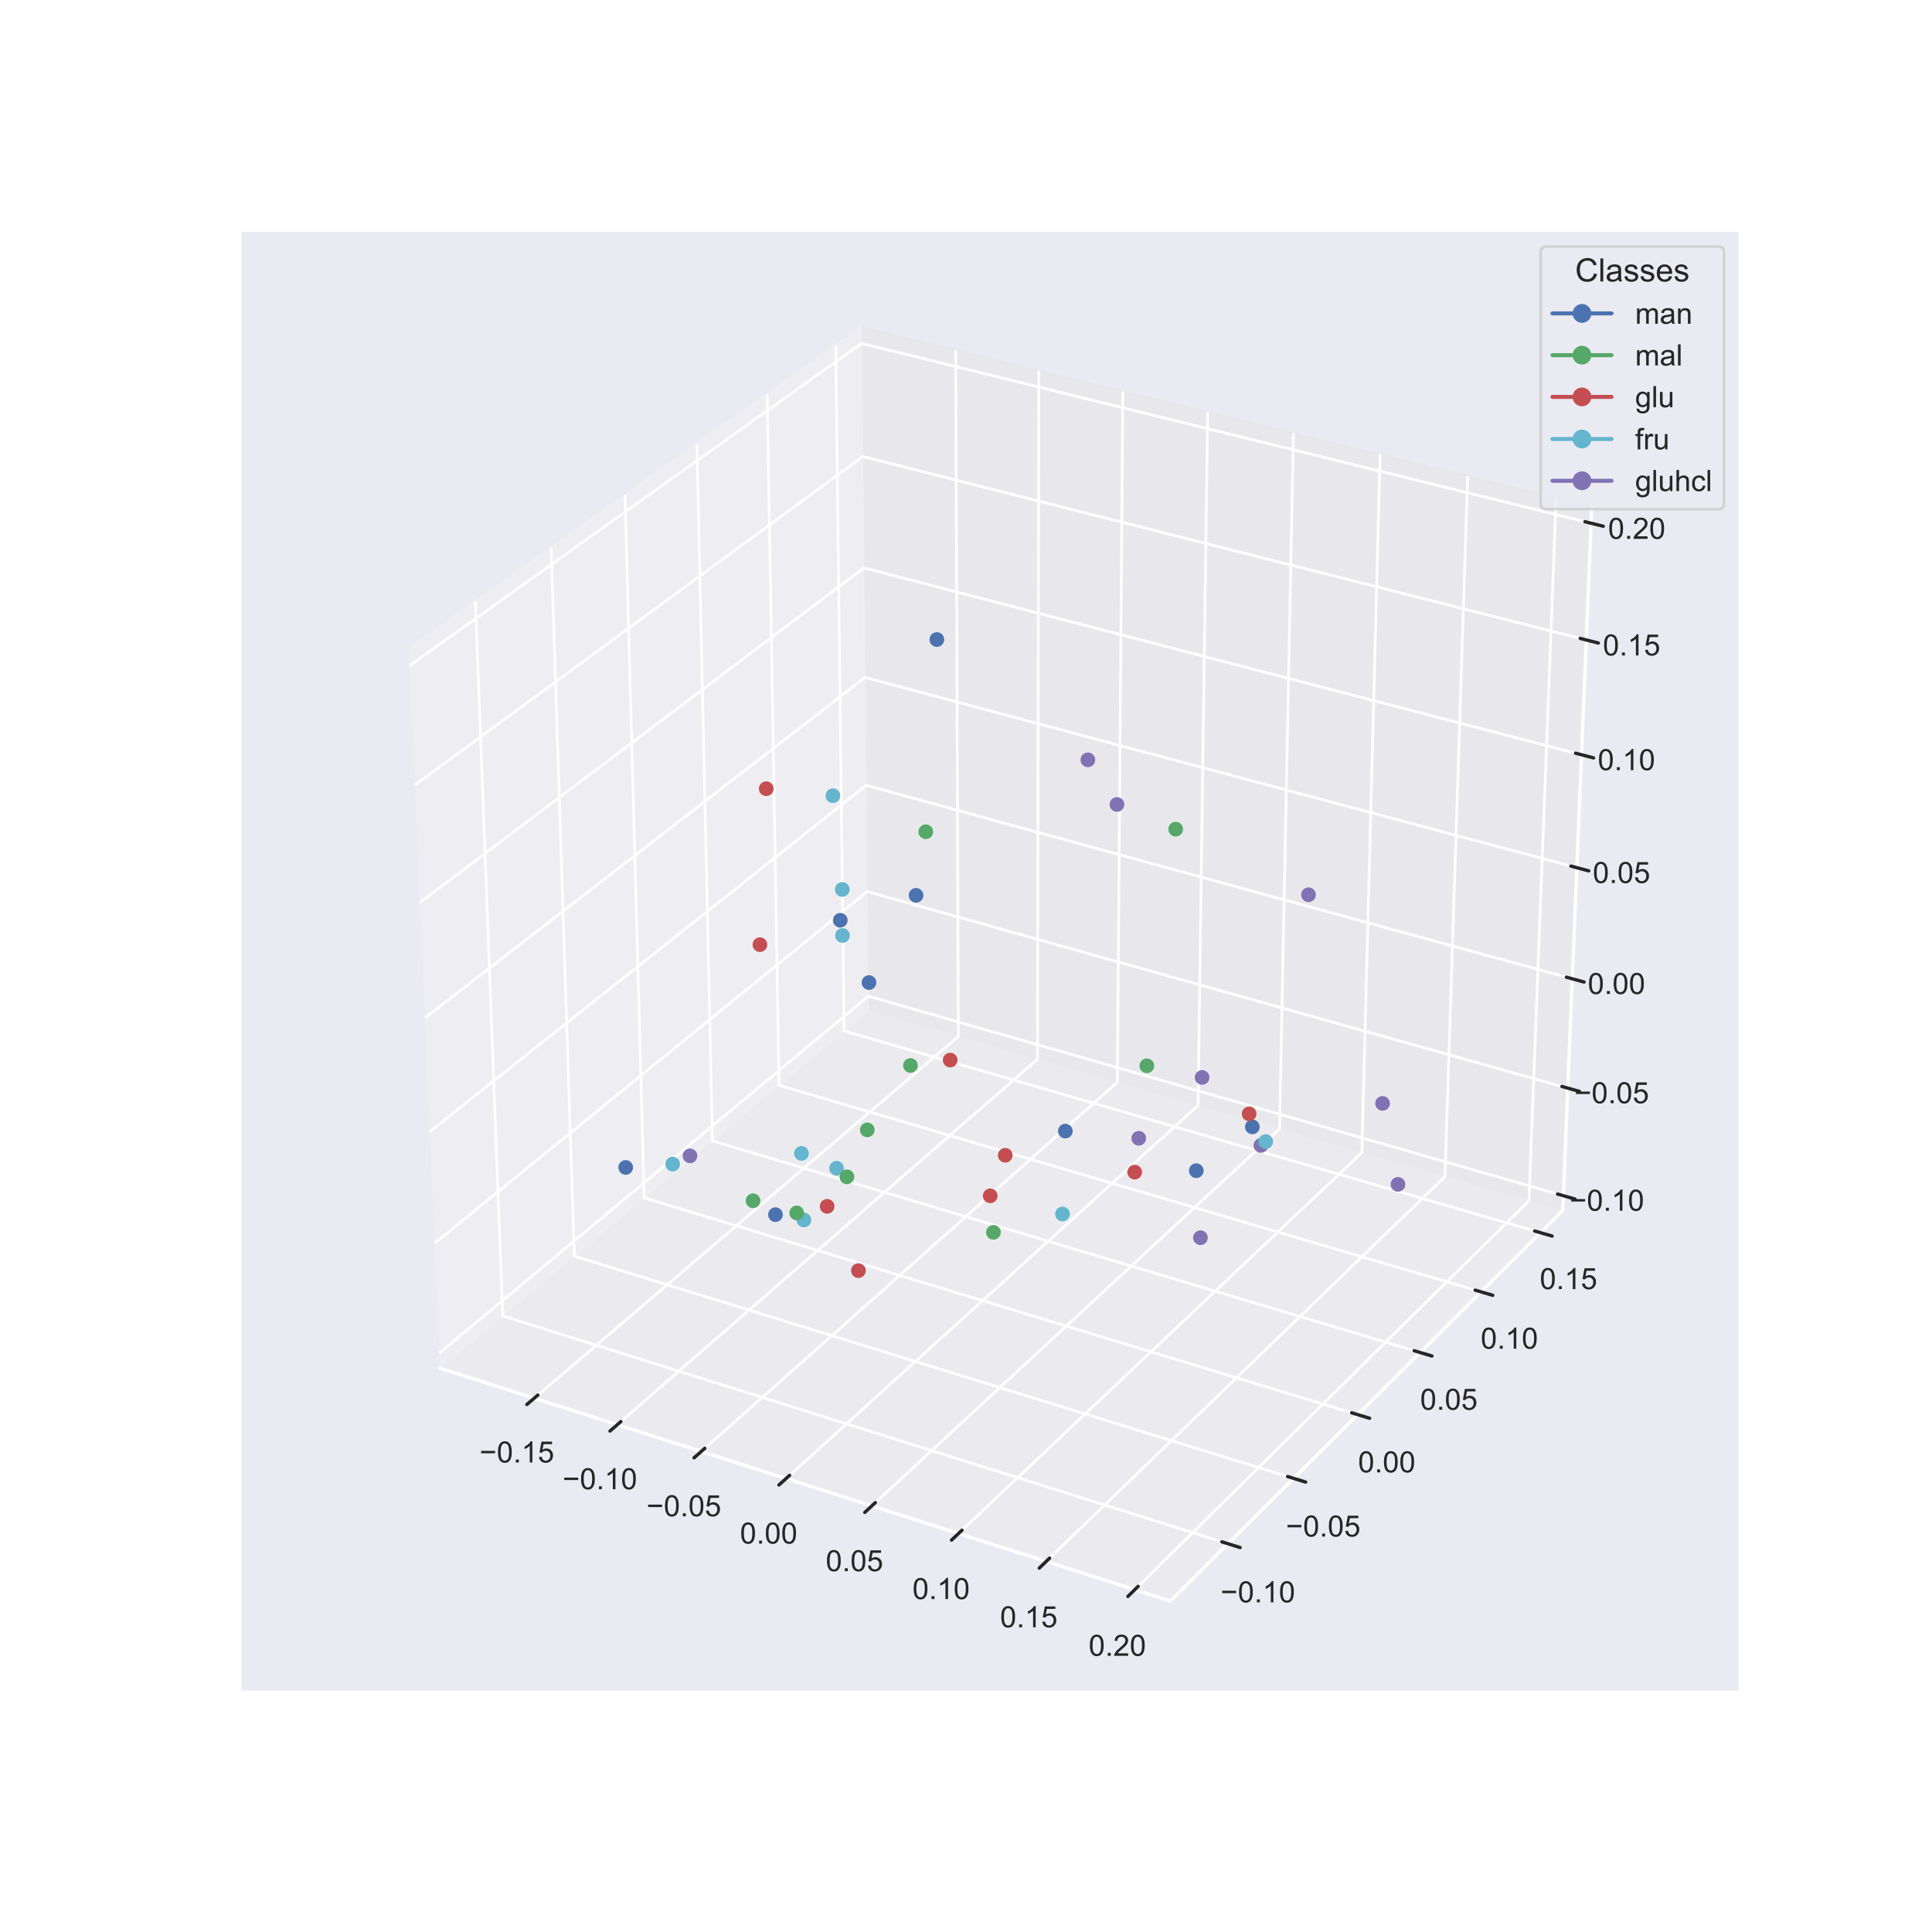 <?xml version="1.0" encoding="utf-8" standalone="no"?>
<!DOCTYPE svg PUBLIC "-//W3C//DTD SVG 1.1//EN"
  "http://www.w3.org/Graphics/SVG/1.1/DTD/svg11.dtd">
<!-- Created with matplotlib (https://matplotlib.org/) -->
<svg height="720pt" version="1.1" viewBox="0 0 720 720" width="720pt" xmlns="http://www.w3.org/2000/svg" xmlns:xlink="http://www.w3.org/1999/xlink">
 <defs>
  <style type="text/css">
*{stroke-linecap:butt;stroke-linejoin:round;}
  </style>
 </defs>
 <g id="figure_1">
  <g id="patch_1">
   <path d="M 0 720 
L 720 720 
L 720 0 
L 0 0 
z
" style="fill:#ffffff;"/>
  </g>
  <g id="patch_2">
   <path d="M 90 630 
L 648 630 
L 648 86.4 
L 90 86.4 
z
" style="fill:#eaeaf2;"/>
  </g>
  <g id="pane3d_1">
   <g id="patch_3">
    <path d="M 163.972 509.884 
L 323.674 376.605 
L 321.015 121.932 
L 152.408 241.68 
" style="fill:#f2f2f2;opacity:0.5;stroke:#f2f2f2;stroke-linejoin:miter;"/>
   </g>
  </g>
  <g id="pane3d_2">
   <g id="patch_4">
    <path d="M 323.674 376.605 
L 582.377 451.116 
L 593.201 188.764 
L 321.015 121.932 
" style="fill:#e6e6e6;opacity:0.5;stroke:#e6e6e6;stroke-linejoin:miter;"/>
   </g>
  </g>
  <g id="pane3d_3">
   <g id="patch_5">
    <path d="M 163.972 509.884 
L 436.162 596.664 
L 582.377 451.116 
L 323.674 376.605 
" style="fill:#ececec;opacity:0.5;stroke:#ececec;stroke-linejoin:miter;"/>
   </g>
  </g>
  <g id="axis3d_1">
   <g id="line2d_1">
    <path d="M 163.972 509.884 
L 436.162 596.664 
" style="fill:none;stroke:#ffffff;stroke-linecap:round;stroke-width:1.25;"/>
   </g>
   <g id="Line3DCollection_1">
    <path d="M 199.083 521.078 
L 357.144 386.245 
L 356.162 130.562 
" style="fill:none;stroke:#ffffff;"/>
    <path d="M 230.041 530.948 
L 386.629 394.737 
L 387.142 138.169 
" style="fill:none;stroke:#ffffff;"/>
    <path d="M 261.327 540.923 
L 416.405 403.313 
L 418.443 145.854 
" style="fill:none;stroke:#ffffff;"/>
    <path d="M 292.948 551.004 
L 446.476 411.974 
L 450.07 153.62 
" style="fill:none;stroke:#ffffff;"/>
    <path d="M 324.909 561.194 
L 476.847 420.722 
L 482.027 161.466 
" style="fill:none;stroke:#ffffff;"/>
    <path d="M 357.215 571.494 
L 507.521 429.556 
L 514.321 169.396 
" style="fill:none;stroke:#ffffff;"/>
    <path d="M 389.872 581.906 
L 538.503 438.48 
L 546.957 177.409 
" style="fill:none;stroke:#ffffff;"/>
    <path d="M 422.886 592.431 
L 569.799 447.494 
L 579.94 185.508 
" style="fill:none;stroke:#ffffff;"/>
   </g>
   <g id="xtick_1">
    <g id="line2d_2">
     <path clip-path="url(#p303958f077)" d="M 376.541 350.854 
" style="fill:none;stroke:#ffffff;stroke-linecap:round;"/>
    </g>
    <g id="line2d_3">
     <path d="M 200.445 519.916 
L 196.354 523.406 
" style="fill:none;stroke:#262626;stroke-linecap:round;stroke-width:1.25;"/>
    </g>
    <g id="text_1">
     <!-- −0.15 -->
     <defs>
      <path d="M 52.828 31.203 
L 5.562 31.203 
L 5.562 39.406 
L 52.828 39.406 
z
" id="ArialMT-8722"/>
      <path d="M 4.156 35.297 
Q 4.156 48 6.766 55.734 
Q 9.375 63.484 14.516 67.672 
Q 19.672 71.875 27.484 71.875 
Q 33.25 71.875 37.594 69.547 
Q 41.938 67.234 44.766 62.859 
Q 47.609 58.5 49.219 52.219 
Q 50.828 45.953 50.828 35.297 
Q 50.828 22.703 48.234 14.969 
Q 45.656 7.234 40.5 3 
Q 35.359 -1.219 27.484 -1.219 
Q 17.141 -1.219 11.234 6.203 
Q 4.156 15.141 4.156 35.297 
z
M 13.188 35.297 
Q 13.188 17.672 17.312 11.828 
Q 21.438 6 27.484 6 
Q 33.547 6 37.672 11.859 
Q 41.797 17.719 41.797 35.297 
Q 41.797 52.984 37.672 58.781 
Q 33.547 64.594 27.391 64.594 
Q 21.344 64.594 17.719 59.469 
Q 13.188 52.938 13.188 35.297 
z
" id="ArialMT-48"/>
      <path d="M 9.078 0 
L 9.078 10.016 
L 19.094 10.016 
L 19.094 0 
z
" id="ArialMT-46"/>
      <path d="M 37.25 0 
L 28.469 0 
L 28.469 56 
Q 25.297 52.984 20.141 49.953 
Q 14.984 46.922 10.891 45.406 
L 10.891 53.906 
Q 18.266 57.375 23.781 62.297 
Q 29.297 67.234 31.594 71.875 
L 37.25 71.875 
z
" id="ArialMT-49"/>
      <path d="M 4.156 18.75 
L 13.375 19.531 
Q 14.406 12.797 18.141 9.391 
Q 21.875 6 27.156 6 
Q 33.5 6 37.891 10.781 
Q 42.281 15.578 42.281 23.484 
Q 42.281 31 38.062 35.344 
Q 33.844 39.703 27 39.703 
Q 22.75 39.703 19.328 37.766 
Q 15.922 35.844 13.969 32.766 
L 5.719 33.844 
L 12.641 70.609 
L 48.25 70.609 
L 48.25 62.203 
L 19.672 62.203 
L 15.828 42.969 
Q 22.266 47.469 29.344 47.469 
Q 38.719 47.469 45.156 40.969 
Q 51.609 34.469 51.609 24.266 
Q 51.609 14.547 45.953 7.469 
Q 39.062 -1.219 27.156 -1.219 
Q 17.391 -1.219 11.203 4.25 
Q 5.031 9.719 4.156 18.75 
z
" id="ArialMT-53"/>
     </defs>
     <g style="fill:#262626;" transform="translate(178.7 545.029)scale(0.11 -0.11)">
      <use xlink:href="#ArialMT-8722"/>
      <use x="58.398" xlink:href="#ArialMT-48"/>
      <use x="114.014" xlink:href="#ArialMT-46"/>
      <use x="141.797" xlink:href="#ArialMT-49"/>
      <use x="197.412" xlink:href="#ArialMT-53"/>
     </g>
    </g>
   </g>
   <g id="xtick_2">
    <g id="line2d_4">
     <path clip-path="url(#p303958f077)" d="M 376.541 350.854 
" style="fill:none;stroke:#ffffff;stroke-linecap:round;"/>
    </g>
    <g id="line2d_5">
     <path d="M 231.391 529.774 
L 227.336 533.301 
" style="fill:none;stroke:#262626;stroke-linecap:round;stroke-width:1.25;"/>
    </g>
    <g id="text_2">
     <!-- −0.10 -->
     <g style="fill:#262626;" transform="translate(209.656 554.995)scale(0.11 -0.11)">
      <use xlink:href="#ArialMT-8722"/>
      <use x="58.398" xlink:href="#ArialMT-48"/>
      <use x="114.014" xlink:href="#ArialMT-46"/>
      <use x="141.797" xlink:href="#ArialMT-49"/>
      <use x="197.412" xlink:href="#ArialMT-48"/>
     </g>
    </g>
   </g>
   <g id="xtick_3">
    <g id="line2d_6">
     <path clip-path="url(#p303958f077)" d="M 376.541 350.854 
" style="fill:none;stroke:#ffffff;stroke-linecap:round;"/>
    </g>
    <g id="line2d_7">
     <path d="M 262.665 539.736 
L 258.648 543.301 
" style="fill:none;stroke:#262626;stroke-linecap:round;stroke-width:1.25;"/>
    </g>
    <g id="text_3">
     <!-- −0.05 -->
     <g style="fill:#262626;" transform="translate(240.941 565.066)scale(0.11 -0.11)">
      <use xlink:href="#ArialMT-8722"/>
      <use x="58.398" xlink:href="#ArialMT-48"/>
      <use x="114.014" xlink:href="#ArialMT-46"/>
      <use x="141.797" xlink:href="#ArialMT-48"/>
      <use x="197.412" xlink:href="#ArialMT-53"/>
     </g>
    </g>
   </g>
   <g id="xtick_4">
    <g id="line2d_8">
     <path clip-path="url(#p303958f077)" d="M 376.541 350.854 
" style="fill:none;stroke:#ffffff;stroke-linecap:round;"/>
    </g>
    <g id="line2d_9">
     <path d="M 294.273 549.805 
L 290.294 553.408 
" style="fill:none;stroke:#262626;stroke-linecap:round;stroke-width:1.25;"/>
    </g>
    <g id="text_4">
     <!-- 0.00 -->
     <g style="fill:#262626;" transform="translate(275.773 575.245)scale(0.11 -0.11)">
      <use xlink:href="#ArialMT-48"/>
      <use x="55.615" xlink:href="#ArialMT-46"/>
      <use x="83.398" xlink:href="#ArialMT-48"/>
      <use x="139.014" xlink:href="#ArialMT-48"/>
     </g>
    </g>
   </g>
   <g id="xtick_5">
    <g id="line2d_10">
     <path clip-path="url(#p303958f077)" d="M 376.541 350.854 
" style="fill:none;stroke:#ffffff;stroke-linecap:round;"/>
    </g>
    <g id="line2d_11">
     <path d="M 326.221 559.982 
L 322.282 563.624 
" style="fill:none;stroke:#262626;stroke-linecap:round;stroke-width:1.25;"/>
    </g>
    <g id="text_5">
     <!-- 0.05 -->
     <g style="fill:#262626;" transform="translate(307.733 585.534)scale(0.11 -0.11)">
      <use xlink:href="#ArialMT-48"/>
      <use x="55.615" xlink:href="#ArialMT-46"/>
      <use x="83.398" xlink:href="#ArialMT-48"/>
      <use x="139.014" xlink:href="#ArialMT-53"/>
     </g>
    </g>
   </g>
   <g id="xtick_6">
    <g id="line2d_12">
     <path clip-path="url(#p303958f077)" d="M 376.541 350.854 
" style="fill:none;stroke:#ffffff;stroke-linecap:round;"/>
    </g>
    <g id="line2d_13">
     <path d="M 358.513 570.269 
L 354.615 573.95 
" style="fill:none;stroke:#262626;stroke-linecap:round;stroke-width:1.25;"/>
    </g>
    <g id="text_6">
     <!-- 0.10 -->
     <g style="fill:#262626;" transform="translate(340.039 595.934)scale(0.11 -0.11)">
      <use xlink:href="#ArialMT-48"/>
      <use x="55.615" xlink:href="#ArialMT-46"/>
      <use x="83.398" xlink:href="#ArialMT-49"/>
      <use x="139.014" xlink:href="#ArialMT-48"/>
     </g>
    </g>
   </g>
   <g id="xtick_7">
    <g id="line2d_14">
     <path clip-path="url(#p303958f077)" d="M 376.541 350.854 
" style="fill:none;stroke:#ffffff;stroke-linecap:round;"/>
    </g>
    <g id="line2d_15">
     <path d="M 391.156 580.667 
L 387.3 584.388 
" style="fill:none;stroke:#262626;stroke-linecap:round;stroke-width:1.25;"/>
    </g>
    <g id="text_7">
     <!-- 0.15 -->
     <g style="fill:#262626;" transform="translate(372.696 606.447)scale(0.11 -0.11)">
      <use xlink:href="#ArialMT-48"/>
      <use x="55.615" xlink:href="#ArialMT-46"/>
      <use x="83.398" xlink:href="#ArialMT-49"/>
      <use x="139.014" xlink:href="#ArialMT-53"/>
     </g>
    </g>
   </g>
   <g id="xtick_8">
    <g id="line2d_16">
     <path clip-path="url(#p303958f077)" d="M 376.541 350.854 
" style="fill:none;stroke:#ffffff;stroke-linecap:round;"/>
    </g>
    <g id="line2d_17">
     <path d="M 424.155 591.179 
L 420.342 594.941 
" style="fill:none;stroke:#262626;stroke-linecap:round;stroke-width:1.25;"/>
    </g>
    <g id="text_8">
     <!-- 0.20 -->
     <defs>
      <path d="M 50.344 8.453 
L 50.344 0 
L 3.031 0 
Q 2.938 3.172 4.047 6.109 
Q 5.859 10.938 9.828 15.625 
Q 13.812 20.312 21.344 26.469 
Q 33.016 36.031 37.109 41.625 
Q 41.219 47.219 41.219 52.203 
Q 41.219 57.422 37.469 61 
Q 33.734 64.594 27.734 64.594 
Q 21.391 64.594 17.578 60.781 
Q 13.766 56.984 13.719 50.25 
L 4.688 51.172 
Q 5.609 61.281 11.656 66.578 
Q 17.719 71.875 27.938 71.875 
Q 38.234 71.875 44.234 66.156 
Q 50.25 60.453 50.25 52 
Q 50.25 47.703 48.484 43.547 
Q 46.734 39.406 42.656 34.812 
Q 38.578 30.219 29.109 22.219 
Q 21.188 15.578 18.938 13.203 
Q 16.703 10.844 15.234 8.453 
z
" id="ArialMT-50"/>
     </defs>
     <g style="fill:#262626;" transform="translate(405.71 617.075)scale(0.11 -0.11)">
      <use xlink:href="#ArialMT-48"/>
      <use x="55.615" xlink:href="#ArialMT-46"/>
      <use x="83.398" xlink:href="#ArialMT-50"/>
      <use x="139.014" xlink:href="#ArialMT-48"/>
     </g>
    </g>
   </g>
  </g>
  <g id="axis3d_2">
   <g id="line2d_18">
    <path d="M 582.377 451.116 
L 436.162 596.664 
" style="fill:none;stroke:#ffffff;stroke-linecap:round;stroke-width:1.25;"/>
   </g>
   <g id="Line3DCollection_2">
    <path d="M 177.166 224.096 
L 187.344 490.378 
L 457.622 575.302 
" style="fill:none;stroke:#ffffff;"/>
    <path d="M 205.394 204.048 
L 214.025 468.112 
L 482.094 550.942 
" style="fill:none;stroke:#ffffff;"/>
    <path d="M 232.91 184.506 
L 240.067 446.379 
L 505.953 527.192 
" style="fill:none;stroke:#ffffff;"/>
    <path d="M 259.741 165.45 
L 265.492 425.161 
L 529.222 504.029 
" style="fill:none;stroke:#ffffff;"/>
    <path d="M 285.912 146.863 
L 290.322 404.439 
L 551.923 481.432 
" style="fill:none;stroke:#ffffff;"/>
    <path d="M 311.447 128.728 
L 314.577 384.197 
L 574.075 459.38 
" style="fill:none;stroke:#ffffff;"/>
   </g>
   <g id="xtick_9">
    <g id="line2d_19">
     <path clip-path="url(#p303958f077)" d="M 376.541 350.854 
" style="fill:none;stroke:#ffffff;stroke-linecap:round;"/>
    </g>
    <g id="line2d_20">
     <path d="M 455.36 574.592 
L 462.15 576.725 
" style="fill:none;stroke:#262626;stroke-linecap:round;stroke-width:1.25;"/>
    </g>
    <g id="text_9">
     <!-- −0.10 -->
     <g style="fill:#262626;" transform="translate(454.865 597.15)scale(0.11 -0.11)">
      <use xlink:href="#ArialMT-8722"/>
      <use x="58.398" xlink:href="#ArialMT-48"/>
      <use x="114.014" xlink:href="#ArialMT-46"/>
      <use x="141.797" xlink:href="#ArialMT-49"/>
      <use x="197.412" xlink:href="#ArialMT-48"/>
     </g>
    </g>
   </g>
   <g id="xtick_10">
    <g id="line2d_21">
     <path clip-path="url(#p303958f077)" d="M 376.541 350.854 
" style="fill:none;stroke:#ffffff;stroke-linecap:round;"/>
    </g>
    <g id="line2d_22">
     <path d="M 479.852 550.249 
L 486.582 552.329 
" style="fill:none;stroke:#262626;stroke-linecap:round;stroke-width:1.25;"/>
    </g>
    <g id="text_10">
     <!-- −0.05 -->
     <g style="fill:#262626;" transform="translate(479.189 572.619)scale(0.11 -0.11)">
      <use xlink:href="#ArialMT-8722"/>
      <use x="58.398" xlink:href="#ArialMT-48"/>
      <use x="114.014" xlink:href="#ArialMT-46"/>
      <use x="141.797" xlink:href="#ArialMT-48"/>
      <use x="197.412" xlink:href="#ArialMT-53"/>
     </g>
    </g>
   </g>
   <g id="xtick_11">
    <g id="line2d_23">
     <path clip-path="url(#p303958f077)" d="M 376.541 350.854 
" style="fill:none;stroke:#ffffff;stroke-linecap:round;"/>
    </g>
    <g id="line2d_24">
     <path d="M 503.731 526.516 
L 510.402 528.544 
" style="fill:none;stroke:#262626;stroke-linecap:round;stroke-width:1.25;"/>
    </g>
    <g id="text_11">
     <!-- 0.00 -->
     <g style="fill:#262626;" transform="translate(506.116 548.703)scale(0.11 -0.11)">
      <use xlink:href="#ArialMT-48"/>
      <use x="55.615" xlink:href="#ArialMT-46"/>
      <use x="83.398" xlink:href="#ArialMT-48"/>
      <use x="139.014" xlink:href="#ArialMT-48"/>
     </g>
    </g>
   </g>
   <g id="xtick_12">
    <g id="line2d_25">
     <path clip-path="url(#p303958f077)" d="M 376.541 350.854 
" style="fill:none;stroke:#ffffff;stroke-linecap:round;"/>
    </g>
    <g id="line2d_26">
     <path d="M 527.019 503.37 
L 533.633 505.348 
" style="fill:none;stroke:#262626;stroke-linecap:round;stroke-width:1.25;"/>
    </g>
    <g id="text_12">
     <!-- 0.05 -->
     <g style="fill:#262626;" transform="translate(529.244 525.378)scale(0.11 -0.11)">
      <use xlink:href="#ArialMT-48"/>
      <use x="55.615" xlink:href="#ArialMT-46"/>
      <use x="83.398" xlink:href="#ArialMT-48"/>
      <use x="139.014" xlink:href="#ArialMT-53"/>
     </g>
    </g>
   </g>
   <g id="xtick_13">
    <g id="line2d_27">
     <path clip-path="url(#p303958f077)" d="M 376.541 350.854 
" style="fill:none;stroke:#ffffff;stroke-linecap:round;"/>
    </g>
    <g id="line2d_28">
     <path d="M 549.738 480.789 
L 556.295 482.719 
" style="fill:none;stroke:#262626;stroke-linecap:round;stroke-width:1.25;"/>
    </g>
    <g id="text_13">
     <!-- 0.10 -->
     <g style="fill:#262626;" transform="translate(551.807 502.622)scale(0.11 -0.11)">
      <use xlink:href="#ArialMT-48"/>
      <use x="55.615" xlink:href="#ArialMT-46"/>
      <use x="83.398" xlink:href="#ArialMT-49"/>
      <use x="139.014" xlink:href="#ArialMT-48"/>
     </g>
    </g>
   </g>
   <g id="xtick_14">
    <g id="line2d_29">
     <path clip-path="url(#p303958f077)" d="M 376.541 350.854 
" style="fill:none;stroke:#ffffff;stroke-linecap:round;"/>
    </g>
    <g id="line2d_30">
     <path d="M 571.91 458.753 
L 578.411 460.637 
" style="fill:none;stroke:#262626;stroke-linecap:round;stroke-width:1.25;"/>
    </g>
    <g id="text_14">
     <!-- 0.15 -->
     <g style="fill:#262626;" transform="translate(573.826 480.416)scale(0.11 -0.11)">
      <use xlink:href="#ArialMT-48"/>
      <use x="55.615" xlink:href="#ArialMT-46"/>
      <use x="83.398" xlink:href="#ArialMT-49"/>
      <use x="139.014" xlink:href="#ArialMT-53"/>
     </g>
    </g>
   </g>
  </g>
  <g id="axis3d_3">
   <g id="line2d_31">
    <path d="M 582.377 451.116 
L 593.201 188.764 
" style="fill:none;stroke:#ffffff;stroke-linecap:round;stroke-width:1.25;"/>
   </g>
   <g id="Line3DCollection_3">
    <path d="M 582.605 445.601 
L 323.618 371.239 
L 163.729 504.254 
" style="fill:none;stroke:#ffffff;"/>
    <path d="M 584.259 405.508 
L 323.211 332.252 
L 161.964 463.324 
" style="fill:none;stroke:#ffffff;"/>
    <path d="M 585.94 364.767 
L 322.798 292.661 
L 160.17 421.71 
" style="fill:none;stroke:#ffffff;"/>
    <path d="M 587.648 323.361 
L 322.378 252.45 
L 158.346 379.394 
" style="fill:none;stroke:#ffffff;"/>
    <path d="M 589.384 281.273 
L 321.951 211.607 
L 156.49 336.358 
" style="fill:none;stroke:#ffffff;"/>
    <path d="M 591.149 238.488 
L 321.518 170.115 
L 154.603 292.584 
" style="fill:none;stroke:#ffffff;"/>
    <path d="M 592.944 194.987 
L 321.078 127.96 
L 152.683 248.053 
" style="fill:none;stroke:#ffffff;"/>
   </g>
   <g id="xtick_15">
    <g id="line2d_32">
     <path clip-path="url(#p303958f077)" d="M 376.541 350.854 
" style="fill:none;stroke:#ffffff;stroke-linecap:round;"/>
    </g>
    <g id="line2d_33">
     <path d="M 580.444 444.98 
L 586.931 446.843 
" style="fill:none;stroke:#262626;stroke-linecap:round;stroke-width:1.25;"/>
    </g>
    <g id="text_15">
     <!-- −0.10 -->
     <g style="fill:#262626;" transform="translate(584.927 451.2)scale(0.11 -0.11)">
      <use xlink:href="#ArialMT-8722"/>
      <use x="58.398" xlink:href="#ArialMT-48"/>
      <use x="114.014" xlink:href="#ArialMT-46"/>
      <use x="141.797" xlink:href="#ArialMT-49"/>
      <use x="197.412" xlink:href="#ArialMT-48"/>
     </g>
    </g>
   </g>
   <g id="xtick_16">
    <g id="line2d_34">
     <path clip-path="url(#p303958f077)" d="M 376.541 350.854 
" style="fill:none;stroke:#ffffff;stroke-linecap:round;"/>
    </g>
    <g id="line2d_35">
     <path d="M 582.08 404.897 
L 588.621 406.732 
" style="fill:none;stroke:#262626;stroke-linecap:round;stroke-width:1.25;"/>
    </g>
    <g id="text_16">
     <!-- −0.05 -->
     <g style="fill:#262626;" transform="translate(586.709 411.141)scale(0.11 -0.11)">
      <use xlink:href="#ArialMT-8722"/>
      <use x="58.398" xlink:href="#ArialMT-48"/>
      <use x="114.014" xlink:href="#ArialMT-46"/>
      <use x="141.797" xlink:href="#ArialMT-48"/>
      <use x="197.412" xlink:href="#ArialMT-53"/>
     </g>
    </g>
   </g>
   <g id="xtick_17">
    <g id="line2d_36">
     <path clip-path="url(#p303958f077)" d="M 376.541 350.854 
" style="fill:none;stroke:#ffffff;stroke-linecap:round;"/>
    </g>
    <g id="line2d_37">
     <path d="M 583.743 364.165 
L 590.338 365.972 
" style="fill:none;stroke:#262626;stroke-linecap:round;stroke-width:1.25;"/>
    </g>
    <g id="text_17">
     <!-- 0.00 -->
     <g style="fill:#262626;" transform="translate(591.733 370.434)scale(0.11 -0.11)">
      <use xlink:href="#ArialMT-48"/>
      <use x="55.615" xlink:href="#ArialMT-46"/>
      <use x="83.398" xlink:href="#ArialMT-48"/>
      <use x="139.014" xlink:href="#ArialMT-48"/>
     </g>
    </g>
   </g>
   <g id="xtick_18">
    <g id="line2d_38">
     <path clip-path="url(#p303958f077)" d="M 376.541 350.854 
" style="fill:none;stroke:#ffffff;stroke-linecap:round;"/>
    </g>
    <g id="line2d_39">
     <path d="M 585.432 322.768 
L 592.084 324.546 
" style="fill:none;stroke:#262626;stroke-linecap:round;stroke-width:1.25;"/>
    </g>
    <g id="text_18">
     <!-- 0.05 -->
     <g style="fill:#262626;" transform="translate(593.573 329.064)scale(0.11 -0.11)">
      <use xlink:href="#ArialMT-48"/>
      <use x="55.615" xlink:href="#ArialMT-46"/>
      <use x="83.398" xlink:href="#ArialMT-48"/>
      <use x="139.014" xlink:href="#ArialMT-53"/>
     </g>
    </g>
   </g>
   <g id="xtick_19">
    <g id="line2d_40">
     <path clip-path="url(#p303958f077)" d="M 376.541 350.854 
" style="fill:none;stroke:#ffffff;stroke-linecap:round;"/>
    </g>
    <g id="line2d_41">
     <path d="M 587.15 280.691 
L 593.858 282.439 
" style="fill:none;stroke:#262626;stroke-linecap:round;stroke-width:1.25;"/>
    </g>
    <g id="text_19">
     <!-- 0.10 -->
     <g style="fill:#262626;" transform="translate(595.444 287.014)scale(0.11 -0.11)">
      <use xlink:href="#ArialMT-48"/>
      <use x="55.615" xlink:href="#ArialMT-46"/>
      <use x="83.398" xlink:href="#ArialMT-49"/>
      <use x="139.014" xlink:href="#ArialMT-48"/>
     </g>
    </g>
   </g>
   <g id="xtick_20">
    <g id="line2d_42">
     <path clip-path="url(#p303958f077)" d="M 376.541 350.854 
" style="fill:none;stroke:#ffffff;stroke-linecap:round;"/>
    </g>
    <g id="line2d_43">
     <path d="M 588.896 237.916 
L 595.661 239.632 
" style="fill:none;stroke:#262626;stroke-linecap:round;stroke-width:1.25;"/>
    </g>
    <g id="text_20">
     <!-- 0.15 -->
     <g style="fill:#262626;" transform="translate(597.346 244.267)scale(0.11 -0.11)">
      <use xlink:href="#ArialMT-48"/>
      <use x="55.615" xlink:href="#ArialMT-46"/>
      <use x="83.398" xlink:href="#ArialMT-49"/>
      <use x="139.014" xlink:href="#ArialMT-53"/>
     </g>
    </g>
   </g>
   <g id="xtick_21">
    <g id="line2d_44">
     <path clip-path="url(#p303958f077)" d="M 376.541 350.854 
" style="fill:none;stroke:#ffffff;stroke-linecap:round;"/>
    </g>
    <g id="line2d_45">
     <path d="M 590.671 194.426 
L 597.495 196.109 
" style="fill:none;stroke:#262626;stroke-linecap:round;stroke-width:1.25;"/>
    </g>
    <g id="text_21">
     <!-- 0.20 -->
     <g style="fill:#262626;" transform="translate(599.279 200.807)scale(0.11 -0.11)">
      <use xlink:href="#ArialMT-48"/>
      <use x="55.615" xlink:href="#ArialMT-46"/>
      <use x="83.398" xlink:href="#ArialMT-50"/>
      <use x="139.014" xlink:href="#ArialMT-48"/>
     </g>
    </g>
   </g>
  </g>
  <g id="axes_1">
   <g id="Path3DCollection_1">
    <defs>
     <path d="M 0 2.236 
C 0.593 2.236 1.162 2 1.581 1.581 
C 2 1.162 2.236 0.593 2.236 0 
C 2.236 -0.593 2 -1.162 1.581 -1.581 
C 1.162 -2 0.593 -2.236 0 -2.236 
C -0.593 -2.236 -1.162 -2 -1.581 -1.581 
C -2 -1.162 -2.236 -0.593 -2.236 0 
C -2.236 0.593 -2 1.162 -1.581 1.581 
C -1.162 2 -0.593 2.236 0 2.236 
z
" id="maa9f85cb56" style="stroke:#55a868;"/>
    </defs>
    <g clip-path="url(#p303958f077)">
     <use style="fill:#55a868;stroke:#55a868;" x="345.006" xlink:href="#maa9f85cb56" y="309.972"/>
    </g>
   </g>
   <g id="Path3DCollection_2">
    <defs>
     <path d="M 0 2.236 
C 0.593 2.236 1.162 2 1.581 1.581 
C 2 1.162 2.236 0.593 2.236 0 
C 2.236 -0.593 2 -1.162 1.581 -1.581 
C 1.162 -2 0.593 -2.236 0 -2.236 
C -0.593 -2.236 -1.162 -2 -1.581 -1.581 
C -2 -1.162 -2.236 -0.593 -2.236 0 
C -2.236 0.593 -2 1.162 -1.581 1.581 
C -1.162 2 -0.593 2.236 0 2.236 
z
" id="m3cd657acaf" style="stroke:#8172b3;"/>
    </defs>
    <g clip-path="url(#p303958f077)">
     <use style="fill:#8172b3;stroke:#8172b3;" x="515.239" xlink:href="#m3cd657acaf" y="411.21"/>
    </g>
   </g>
   <g id="Path3DCollection_3">
    <g clip-path="url(#p303958f077)">
     <use style="fill:#55a868;stroke:#55a868;" x="339.294" xlink:href="#maa9f85cb56" y="397.079"/>
    </g>
   </g>
   <g id="Path3DCollection_4">
    <g clip-path="url(#p303958f077)">
     <use style="fill:#8172b3;stroke:#8172b3;" x="520.983" xlink:href="#m3cd657acaf" y="441.382"/>
    </g>
   </g>
   <g id="legend_1">
    <g id="patch_6">
     <path d="M 576.361 189.731 
L 640.3 189.731 
Q 642.5 189.731 642.5 187.531 
L 642.5 94.1 
Q 642.5 91.9 640.3 91.9 
L 576.361 91.9 
Q 574.161 91.9 574.161 94.1 
L 574.161 187.531 
Q 574.161 189.731 576.361 189.731 
z
" style="fill:#eaeaf2;opacity:0.8;stroke:#cccccc;stroke-linejoin:miter;"/>
    </g>
    <g id="text_22">
     <!-- Classes -->
     <defs>
      <path d="M 58.797 25.094 
L 68.266 22.703 
Q 65.281 11.031 57.547 4.906 
Q 49.812 -1.219 38.625 -1.219 
Q 27.047 -1.219 19.797 3.484 
Q 12.547 8.203 8.766 17.141 
Q 4.984 26.078 4.984 36.328 
Q 4.984 47.516 9.25 55.828 
Q 13.531 64.156 21.406 68.469 
Q 29.297 72.797 38.766 72.797 
Q 49.516 72.797 56.828 67.328 
Q 64.156 61.859 67.047 51.953 
L 57.719 49.75 
Q 55.219 57.562 50.484 61.125 
Q 45.75 64.703 38.578 64.703 
Q 30.328 64.703 24.781 60.734 
Q 19.234 56.781 16.984 50.109 
Q 14.75 43.453 14.75 36.375 
Q 14.75 27.25 17.406 20.438 
Q 20.062 13.625 25.672 10.25 
Q 31.297 6.891 37.844 6.891 
Q 45.797 6.891 51.312 11.469 
Q 56.844 16.062 58.797 25.094 
z
" id="ArialMT-67"/>
      <path d="M 6.391 0 
L 6.391 71.578 
L 15.188 71.578 
L 15.188 0 
z
" id="ArialMT-108"/>
      <path d="M 40.438 6.391 
Q 35.547 2.25 31.031 0.531 
Q 26.516 -1.172 21.344 -1.172 
Q 12.797 -1.172 8.203 3 
Q 3.609 7.172 3.609 13.672 
Q 3.609 17.484 5.344 20.625 
Q 7.078 23.781 9.891 25.688 
Q 12.703 27.594 16.219 28.562 
Q 18.797 29.25 24.031 29.891 
Q 34.672 31.156 39.703 32.906 
Q 39.75 34.719 39.75 35.203 
Q 39.75 40.578 37.25 42.781 
Q 33.891 45.75 27.25 45.75 
Q 21.047 45.75 18.094 43.578 
Q 15.141 41.406 13.719 35.891 
L 5.125 37.062 
Q 6.297 42.578 8.984 45.969 
Q 11.672 49.359 16.75 51.188 
Q 21.828 53.031 28.516 53.031 
Q 35.156 53.031 39.297 51.469 
Q 43.453 49.906 45.406 47.531 
Q 47.359 45.172 48.141 41.547 
Q 48.578 39.312 48.578 33.453 
L 48.578 21.734 
Q 48.578 9.469 49.141 6.219 
Q 49.703 2.984 51.375 0 
L 42.188 0 
Q 40.828 2.734 40.438 6.391 
z
M 39.703 26.031 
Q 34.906 24.078 25.344 22.703 
Q 19.922 21.922 17.672 20.938 
Q 15.438 19.969 14.203 18.094 
Q 12.984 16.219 12.984 13.922 
Q 12.984 10.406 15.641 8.062 
Q 18.312 5.719 23.438 5.719 
Q 28.516 5.719 32.469 7.938 
Q 36.422 10.156 38.281 14.016 
Q 39.703 17 39.703 22.797 
z
" id="ArialMT-97"/>
      <path d="M 3.078 15.484 
L 11.766 16.844 
Q 12.5 11.625 15.844 8.844 
Q 19.188 6.062 25.203 6.062 
Q 31.25 6.062 34.172 8.516 
Q 37.109 10.984 37.109 14.312 
Q 37.109 17.281 34.516 19 
Q 32.719 20.172 25.531 21.969 
Q 15.875 24.422 12.141 26.203 
Q 8.406 27.984 6.469 31.125 
Q 4.547 34.281 4.547 38.094 
Q 4.547 41.547 6.125 44.5 
Q 7.719 47.469 10.453 49.422 
Q 12.5 50.922 16.031 51.969 
Q 19.578 53.031 23.641 53.031 
Q 29.734 53.031 34.344 51.266 
Q 38.969 49.516 41.156 46.5 
Q 43.359 43.5 44.188 38.484 
L 35.594 37.312 
Q 35.016 41.312 32.203 43.547 
Q 29.391 45.797 24.266 45.797 
Q 18.219 45.797 15.625 43.797 
Q 13.031 41.797 13.031 39.109 
Q 13.031 37.406 14.109 36.031 
Q 15.188 34.625 17.484 33.688 
Q 18.797 33.203 25.25 31.453 
Q 34.578 28.953 38.25 27.359 
Q 41.938 25.781 44.031 22.75 
Q 46.141 19.734 46.141 15.234 
Q 46.141 10.844 43.578 6.953 
Q 41.016 3.078 36.172 0.953 
Q 31.344 -1.172 25.25 -1.172 
Q 15.141 -1.172 9.844 3.031 
Q 4.547 7.234 3.078 15.484 
z
" id="ArialMT-115"/>
      <path d="M 42.094 16.703 
L 51.172 15.578 
Q 49.031 7.625 43.219 3.219 
Q 37.406 -1.172 28.375 -1.172 
Q 17 -1.172 10.328 5.828 
Q 3.656 12.844 3.656 25.484 
Q 3.656 38.578 10.391 45.797 
Q 17.141 53.031 27.875 53.031 
Q 38.281 53.031 44.875 45.953 
Q 51.469 38.875 51.469 26.031 
Q 51.469 25.25 51.422 23.688 
L 12.75 23.688 
Q 13.234 15.141 17.578 10.594 
Q 21.922 6.062 28.422 6.062 
Q 33.25 6.062 36.672 8.594 
Q 40.094 11.141 42.094 16.703 
z
M 13.234 30.906 
L 42.188 30.906 
Q 41.609 37.453 38.875 40.719 
Q 34.672 45.797 27.984 45.797 
Q 21.922 45.797 17.797 41.75 
Q 13.672 37.703 13.234 30.906 
z
" id="ArialMT-101"/>
     </defs>
     <g style="fill:#262626;" transform="translate(586.991 104.889)scale(0.12 -0.12)">
      <use xlink:href="#ArialMT-67"/>
      <use x="72.217" xlink:href="#ArialMT-108"/>
      <use x="94.434" xlink:href="#ArialMT-97"/>
      <use x="150.049" xlink:href="#ArialMT-115"/>
      <use x="200.049" xlink:href="#ArialMT-115"/>
      <use x="250.049" xlink:href="#ArialMT-101"/>
      <use x="305.664" xlink:href="#ArialMT-115"/>
     </g>
    </g>
    <g id="line2d_46">
     <path d="M 578.561 116.798 
L 600.561 116.798 
" style="fill:none;stroke:#4c72b0;stroke-linecap:round;stroke-width:1.5;"/>
    </g>
    <g id="line2d_47">
     <defs>
      <path d="M 0 3 
C 0.796 3 1.559 2.684 2.121 2.121 
C 2.684 1.559 3 0.796 3 0 
C 3 -0.796 2.684 -1.559 2.121 -2.121 
C 1.559 -2.684 0.796 -3 0 -3 
C -0.796 -3 -1.559 -2.684 -2.121 -2.121 
C -2.684 -1.559 -3 -0.796 -3 0 
C -3 0.796 -2.684 1.559 -2.121 2.121 
C -1.559 2.684 -0.796 3 0 3 
z
" id="mf71aaa1749" style="stroke:#4c72b0;"/>
     </defs>
     <g>
      <use style="fill:#4c72b0;stroke:#4c72b0;" x="589.561" xlink:href="#mf71aaa1749" y="116.798"/>
     </g>
    </g>
    <g id="text_23">
     <!-- man -->
     <defs>
      <path d="M 6.594 0 
L 6.594 51.859 
L 14.453 51.859 
L 14.453 44.578 
Q 16.891 48.391 20.938 50.703 
Q 25 53.031 30.172 53.031 
Q 35.938 53.031 39.625 50.641 
Q 43.312 48.25 44.828 43.953 
Q 50.984 53.031 60.844 53.031 
Q 68.562 53.031 72.703 48.75 
Q 76.859 44.484 76.859 35.594 
L 76.859 0 
L 68.109 0 
L 68.109 32.672 
Q 68.109 37.938 67.25 40.25 
Q 66.406 42.578 64.156 43.984 
Q 61.922 45.406 58.891 45.406 
Q 53.422 45.406 49.797 41.766 
Q 46.188 38.141 46.188 30.125 
L 46.188 0 
L 37.406 0 
L 37.406 33.688 
Q 37.406 39.547 35.25 42.469 
Q 33.109 45.406 28.219 45.406 
Q 24.516 45.406 21.359 43.453 
Q 18.219 41.5 16.797 37.734 
Q 15.375 33.984 15.375 26.906 
L 15.375 0 
z
" id="ArialMT-109"/>
      <path d="M 6.594 0 
L 6.594 51.859 
L 14.5 51.859 
L 14.5 44.484 
Q 20.219 53.031 31 53.031 
Q 35.688 53.031 39.625 51.344 
Q 43.562 49.656 45.516 46.922 
Q 47.469 44.188 48.25 40.438 
Q 48.734 37.984 48.734 31.891 
L 48.734 0 
L 39.938 0 
L 39.938 31.547 
Q 39.938 36.922 38.906 39.578 
Q 37.891 42.234 35.281 43.812 
Q 32.672 45.406 29.156 45.406 
Q 23.531 45.406 19.453 41.844 
Q 15.375 38.281 15.375 28.328 
L 15.375 0 
z
" id="ArialMT-110"/>
     </defs>
     <g style="fill:#262626;" transform="translate(609.361 120.648)scale(0.11 -0.11)">
      <use xlink:href="#ArialMT-109"/>
      <use x="83.301" xlink:href="#ArialMT-97"/>
      <use x="138.916" xlink:href="#ArialMT-110"/>
     </g>
    </g>
    <g id="line2d_48">
     <path d="M 578.561 132.358 
L 600.561 132.358 
" style="fill:none;stroke:#55a868;stroke-linecap:round;stroke-width:1.5;"/>
    </g>
    <g id="line2d_49">
     <defs>
      <path d="M 0 3 
C 0.796 3 1.559 2.684 2.121 2.121 
C 2.684 1.559 3 0.796 3 0 
C 3 -0.796 2.684 -1.559 2.121 -2.121 
C 1.559 -2.684 0.796 -3 0 -3 
C -0.796 -3 -1.559 -2.684 -2.121 -2.121 
C -2.684 -1.559 -3 -0.796 -3 0 
C -3 0.796 -2.684 1.559 -2.121 2.121 
C -1.559 2.684 -0.796 3 0 3 
z
" id="m34d3cfbb74" style="stroke:#55a868;"/>
     </defs>
     <g>
      <use style="fill:#55a868;stroke:#55a868;" x="589.561" xlink:href="#m34d3cfbb74" y="132.358"/>
     </g>
    </g>
    <g id="text_24">
     <!-- mal -->
     <g style="fill:#262626;" transform="translate(609.361 136.208)scale(0.11 -0.11)">
      <use xlink:href="#ArialMT-109"/>
      <use x="83.301" xlink:href="#ArialMT-97"/>
      <use x="138.916" xlink:href="#ArialMT-108"/>
     </g>
    </g>
    <g id="line2d_50">
     <path d="M 578.561 147.918 
L 600.561 147.918 
" style="fill:none;stroke:#c44e52;stroke-linecap:round;stroke-width:1.5;"/>
    </g>
    <g id="line2d_51">
     <defs>
      <path d="M 0 3 
C 0.796 3 1.559 2.684 2.121 2.121 
C 2.684 1.559 3 0.796 3 0 
C 3 -0.796 2.684 -1.559 2.121 -2.121 
C 1.559 -2.684 0.796 -3 0 -3 
C -0.796 -3 -1.559 -2.684 -2.121 -2.121 
C -2.684 -1.559 -3 -0.796 -3 0 
C -3 0.796 -2.684 1.559 -2.121 2.121 
C -1.559 2.684 -0.796 3 0 3 
z
" id="m23a53b6ac1" style="stroke:#c44e52;"/>
     </defs>
     <g>
      <use style="fill:#c44e52;stroke:#c44e52;" x="589.561" xlink:href="#m23a53b6ac1" y="147.918"/>
     </g>
    </g>
    <g id="text_25">
     <!-- glu -->
     <defs>
      <path d="M 4.984 -4.297 
L 13.531 -5.562 
Q 14.062 -9.516 16.5 -11.328 
Q 19.781 -13.766 25.438 -13.766 
Q 31.547 -13.766 34.859 -11.328 
Q 38.188 -8.891 39.359 -4.5 
Q 40.047 -1.812 39.984 6.781 
Q 34.234 0 25.641 0 
Q 14.938 0 9.078 7.719 
Q 3.219 15.438 3.219 26.219 
Q 3.219 33.641 5.906 39.906 
Q 8.594 46.188 13.688 49.609 
Q 18.797 53.031 25.688 53.031 
Q 34.859 53.031 40.828 45.609 
L 40.828 51.859 
L 48.922 51.859 
L 48.922 7.031 
Q 48.922 -5.078 46.453 -10.125 
Q 44 -15.188 38.641 -18.109 
Q 33.297 -21.047 25.484 -21.047 
Q 16.219 -21.047 10.5 -16.875 
Q 4.781 -12.703 4.984 -4.297 
z
M 12.25 26.859 
Q 12.25 16.656 16.297 11.969 
Q 20.359 7.281 26.469 7.281 
Q 32.516 7.281 36.609 11.938 
Q 40.719 16.609 40.719 26.562 
Q 40.719 36.078 36.5 40.906 
Q 32.281 45.75 26.312 45.75 
Q 20.453 45.75 16.344 40.984 
Q 12.25 36.234 12.25 26.859 
z
" id="ArialMT-103"/>
      <path d="M 40.578 0 
L 40.578 7.625 
Q 34.516 -1.172 24.125 -1.172 
Q 19.531 -1.172 15.547 0.578 
Q 11.578 2.344 9.641 5 
Q 7.719 7.672 6.938 11.531 
Q 6.391 14.109 6.391 19.734 
L 6.391 51.859 
L 15.188 51.859 
L 15.188 23.094 
Q 15.188 16.219 15.719 13.812 
Q 16.547 10.359 19.234 8.375 
Q 21.922 6.391 25.875 6.391 
Q 29.828 6.391 33.297 8.422 
Q 36.766 10.453 38.203 13.938 
Q 39.656 17.438 39.656 24.078 
L 39.656 51.859 
L 48.438 51.859 
L 48.438 0 
z
" id="ArialMT-117"/>
     </defs>
     <g style="fill:#262626;" transform="translate(609.361 151.768)scale(0.11 -0.11)">
      <use xlink:href="#ArialMT-103"/>
      <use x="55.615" xlink:href="#ArialMT-108"/>
      <use x="77.832" xlink:href="#ArialMT-117"/>
     </g>
    </g>
    <g id="line2d_52">
     <path d="M 578.561 163.606 
L 600.561 163.606 
" style="fill:none;stroke:#64b5cd;stroke-linecap:round;stroke-width:1.5;"/>
    </g>
    <g id="line2d_53">
     <defs>
      <path d="M 0 3 
C 0.796 3 1.559 2.684 2.121 2.121 
C 2.684 1.559 3 0.796 3 0 
C 3 -0.796 2.684 -1.559 2.121 -2.121 
C 1.559 -2.684 0.796 -3 0 -3 
C -0.796 -3 -1.559 -2.684 -2.121 -2.121 
C -2.684 -1.559 -3 -0.796 -3 0 
C -3 0.796 -2.684 1.559 -2.121 2.121 
C -1.559 2.684 -0.796 3 0 3 
z
" id="m1c87a5f244" style="stroke:#64b5cd;"/>
     </defs>
     <g>
      <use style="fill:#64b5cd;stroke:#64b5cd;" x="589.561" xlink:href="#m1c87a5f244" y="163.606"/>
     </g>
    </g>
    <g id="text_26">
     <!-- fru -->
     <defs>
      <path d="M 8.688 0 
L 8.688 45.016 
L 0.922 45.016 
L 0.922 51.859 
L 8.688 51.859 
L 8.688 57.375 
Q 8.688 62.594 9.625 65.141 
Q 10.891 68.562 14.078 70.672 
Q 17.281 72.797 23.047 72.797 
Q 26.766 72.797 31.25 71.922 
L 29.938 64.266 
Q 27.203 64.75 24.75 64.75 
Q 20.75 64.75 19.094 63.031 
Q 17.438 61.328 17.438 56.641 
L 17.438 51.859 
L 27.547 51.859 
L 27.547 45.016 
L 17.438 45.016 
L 17.438 0 
z
" id="ArialMT-102"/>
      <path d="M 6.5 0 
L 6.5 51.859 
L 14.406 51.859 
L 14.406 44 
Q 17.438 49.516 20 51.266 
Q 22.562 53.031 25.641 53.031 
Q 30.078 53.031 34.672 50.203 
L 31.641 42.047 
Q 28.422 43.953 25.203 43.953 
Q 22.312 43.953 20.016 42.219 
Q 17.719 40.484 16.75 37.406 
Q 15.281 32.719 15.281 27.156 
L 15.281 0 
z
" id="ArialMT-114"/>
     </defs>
     <g style="fill:#262626;" transform="translate(609.361 167.456)scale(0.11 -0.11)">
      <use xlink:href="#ArialMT-102"/>
      <use x="27.783" xlink:href="#ArialMT-114"/>
      <use x="61.084" xlink:href="#ArialMT-117"/>
     </g>
    </g>
    <g id="line2d_54">
     <path d="M 578.561 179.166 
L 600.561 179.166 
" style="fill:none;stroke:#8172b3;stroke-linecap:round;stroke-width:1.5;"/>
    </g>
    <g id="line2d_55">
     <defs>
      <path d="M 0 3 
C 0.796 3 1.559 2.684 2.121 2.121 
C 2.684 1.559 3 0.796 3 0 
C 3 -0.796 2.684 -1.559 2.121 -2.121 
C 1.559 -2.684 0.796 -3 0 -3 
C -0.796 -3 -1.559 -2.684 -2.121 -2.121 
C -2.684 -1.559 -3 -0.796 -3 0 
C -3 0.796 -2.684 1.559 -2.121 2.121 
C -1.559 2.684 -0.796 3 0 3 
z
" id="m9365e54d4a" style="stroke:#8172b3;"/>
     </defs>
     <g>
      <use style="fill:#8172b3;stroke:#8172b3;" x="589.561" xlink:href="#m9365e54d4a" y="179.166"/>
     </g>
    </g>
    <g id="text_27">
     <!-- gluhcl -->
     <defs>
      <path d="M 6.594 0 
L 6.594 71.578 
L 15.375 71.578 
L 15.375 45.906 
Q 21.531 53.031 30.906 53.031 
Q 36.672 53.031 40.922 50.75 
Q 45.172 48.484 47 44.484 
Q 48.828 40.484 48.828 32.859 
L 48.828 0 
L 40.047 0 
L 40.047 32.859 
Q 40.047 39.453 37.188 42.453 
Q 34.328 45.453 29.109 45.453 
Q 25.203 45.453 21.75 43.422 
Q 18.312 41.406 16.844 37.938 
Q 15.375 34.469 15.375 28.375 
L 15.375 0 
z
" id="ArialMT-104"/>
      <path d="M 40.438 19 
L 49.078 17.875 
Q 47.656 8.938 41.812 3.875 
Q 35.984 -1.172 27.484 -1.172 
Q 16.844 -1.172 10.375 5.781 
Q 3.906 12.75 3.906 25.734 
Q 3.906 34.125 6.688 40.422 
Q 9.469 46.734 15.156 49.875 
Q 20.844 53.031 27.547 53.031 
Q 35.984 53.031 41.359 48.75 
Q 46.734 44.484 48.25 36.625 
L 39.703 35.297 
Q 38.484 40.531 35.375 43.156 
Q 32.281 45.797 27.875 45.797 
Q 21.234 45.797 17.078 41.031 
Q 12.938 36.281 12.938 25.984 
Q 12.938 15.531 16.938 10.797 
Q 20.953 6.062 27.391 6.062 
Q 32.562 6.062 36.031 9.234 
Q 39.5 12.406 40.438 19 
z
" id="ArialMT-99"/>
     </defs>
     <g style="fill:#262626;" transform="translate(609.361 183.016)scale(0.11 -0.11)">
      <use xlink:href="#ArialMT-103"/>
      <use x="55.615" xlink:href="#ArialMT-108"/>
      <use x="77.832" xlink:href="#ArialMT-117"/>
      <use x="133.447" xlink:href="#ArialMT-104"/>
      <use x="189.062" xlink:href="#ArialMT-99"/>
      <use x="239.062" xlink:href="#ArialMT-108"/>
     </g>
    </g>
   </g>
   <g id="Path3DCollection_5">
    <defs>
     <path d="M 0 2.236 
C 0.593 2.236 1.162 2 1.581 1.581 
C 2 1.162 2.236 0.593 2.236 0 
C 2.236 -0.593 2 -1.162 1.581 -1.581 
C 1.162 -2 0.593 -2.236 0 -2.236 
C -0.593 -2.236 -1.162 -2 -1.581 -1.581 
C -2 -1.162 -2.236 -0.593 -2.236 0 
C -2.236 0.593 -2 1.162 -1.581 1.581 
C -1.162 2 -0.593 2.236 0 2.236 
z
" id="mdfda4afdca" style="stroke:#64b5cd;"/>
    </defs>
    <g clip-path="url(#p303958f077)">
     <use style="fill:#64b5cd;stroke:#64b5cd;" x="310.408" xlink:href="#mdfda4afdca" y="296.541"/>
    </g>
   </g>
   <g id="Path3DCollection_6">
    <g clip-path="url(#p303958f077)">
     <use style="fill:#8172b3;stroke:#8172b3;" x="405.419" xlink:href="#m3cd657acaf" y="283.172"/>
    </g>
   </g>
   <g id="Path3DCollection_7">
    <g clip-path="url(#p303958f077)">
     <use style="fill:#8172b3;stroke:#8172b3;" x="257.135" xlink:href="#m3cd657acaf" y="430.754"/>
    </g>
   </g>
   <g id="Path3DCollection_8">
    <defs>
     <path d="M 0 2.236 
C 0.593 2.236 1.162 2 1.581 1.581 
C 2 1.162 2.236 0.593 2.236 0 
C 2.236 -0.593 2 -1.162 1.581 -1.581 
C 1.162 -2 0.593 -2.236 0 -2.236 
C -0.593 -2.236 -1.162 -2 -1.581 -1.581 
C -2 -1.162 -2.236 -0.593 -2.236 0 
C -2.236 0.593 -2 1.162 -1.581 1.581 
C -1.162 2 -0.593 2.236 0 2.236 
z
" id="m66122d1702" style="stroke:#c44e52;"/>
    </defs>
    <g clip-path="url(#p303958f077)">
     <use style="fill:#c44e52;stroke:#c44e52;" x="354.107" xlink:href="#m66122d1702" y="395.058"/>
    </g>
   </g>
   <g id="Path3DCollection_9">
    <defs>
     <path d="M 0 2.236 
C 0.593 2.236 1.162 2 1.581 1.581 
C 2 1.162 2.236 0.593 2.236 0 
C 2.236 -0.593 2 -1.162 1.581 -1.581 
C 1.162 -2 0.593 -2.236 0 -2.236 
C -0.593 -2.236 -1.162 -2 -1.581 -1.581 
C -2 -1.162 -2.236 -0.593 -2.236 0 
C -2.236 0.593 -2 1.162 -1.581 1.581 
C -1.162 2 -0.593 2.236 0 2.236 
z
" id="m5dcead0e6d" style="stroke:#4c72b0;"/>
    </defs>
    <g clip-path="url(#p303958f077)">
     <use style="fill:#4c72b0;stroke:#4c72b0;" x="341.39" xlink:href="#m5dcead0e6d" y="333.668"/>
    </g>
   </g>
   <g id="Path3DCollection_10">
    <g clip-path="url(#p303958f077)">
     <use style="fill:#8172b3;stroke:#8172b3;" x="447.981" xlink:href="#m3cd657acaf" y="401.524"/>
    </g>
   </g>
   <g id="Path3DCollection_11">
    <g clip-path="url(#p303958f077)">
     <use style="fill:#4c72b0;stroke:#4c72b0;" x="233.18" xlink:href="#m5dcead0e6d" y="435.07"/>
    </g>
   </g>
   <g id="Path3DCollection_12">
    <g clip-path="url(#p303958f077)">
     <use style="fill:#64b5cd;stroke:#64b5cd;" x="313.888" xlink:href="#mdfda4afdca" y="331.468"/>
    </g>
   </g>
   <g id="Path3DCollection_13">
    <g clip-path="url(#p303958f077)">
     <use style="fill:#c44e52;stroke:#c44e52;" x="285.56" xlink:href="#m66122d1702" y="293.935"/>
    </g>
   </g>
   <g id="Path3DCollection_14">
    <g clip-path="url(#p303958f077)">
     <use style="fill:#8172b3;stroke:#8172b3;" x="416.255" xlink:href="#m3cd657acaf" y="299.804"/>
    </g>
   </g>
   <g id="Path3DCollection_15">
    <g clip-path="url(#p303958f077)">
     <use style="fill:#8172b3;stroke:#8172b3;" x="469.902" xlink:href="#m3cd657acaf" y="426.871"/>
    </g>
   </g>
   <g id="Path3DCollection_16">
    <g clip-path="url(#p303958f077)">
     <use style="fill:#64b5cd;stroke:#64b5cd;" x="311.761" xlink:href="#mdfda4afdca" y="435.368"/>
    </g>
   </g>
   <g id="Path3DCollection_17">
    <g clip-path="url(#p303958f077)">
     <use style="fill:#8172b3;stroke:#8172b3;" x="487.642" xlink:href="#m3cd657acaf" y="333.449"/>
    </g>
   </g>
   <g id="Path3DCollection_18">
    <g clip-path="url(#p303958f077)">
     <use style="fill:#8172b3;stroke:#8172b3;" x="424.377" xlink:href="#m3cd657acaf" y="424.2"/>
    </g>
   </g>
   <g id="Path3DCollection_19">
    <g clip-path="url(#p303958f077)">
     <use style="fill:#4c72b0;stroke:#4c72b0;" x="313.143" xlink:href="#m5dcead0e6d" y="342.955"/>
    </g>
   </g>
   <g id="Path3DCollection_20">
    <g clip-path="url(#p303958f077)">
     <use style="fill:#8172b3;stroke:#8172b3;" x="447.369" xlink:href="#m3cd657acaf" y="461.263"/>
    </g>
   </g>
   <g id="Path3DCollection_21">
    <g clip-path="url(#p303958f077)">
     <use style="fill:#64b5cd;stroke:#64b5cd;" x="298.682" xlink:href="#mdfda4afdca" y="429.845"/>
    </g>
   </g>
   <g id="Path3DCollection_22">
    <g clip-path="url(#p303958f077)">
     <use style="fill:#64b5cd;stroke:#64b5cd;" x="313.981" xlink:href="#mdfda4afdca" y="348.627"/>
    </g>
   </g>
   <g id="Path3DCollection_23">
    <g clip-path="url(#p303958f077)">
     <use style="fill:#4c72b0;stroke:#4c72b0;" x="323.847" xlink:href="#m5dcead0e6d" y="366.171"/>
    </g>
   </g>
   <g id="Path3DCollection_24">
    <g clip-path="url(#p303958f077)">
     <use style="fill:#c44e52;stroke:#c44e52;" x="369.035" xlink:href="#m66122d1702" y="445.65"/>
    </g>
   </g>
   <g id="Path3DCollection_25">
    <g clip-path="url(#p303958f077)">
     <use style="fill:#64b5cd;stroke:#64b5cd;" x="299.583" xlink:href="#mdfda4afdca" y="454.647"/>
    </g>
   </g>
   <g id="Path3DCollection_26">
    <g clip-path="url(#p303958f077)">
     <use style="fill:#c44e52;stroke:#c44e52;" x="374.617" xlink:href="#m66122d1702" y="430.541"/>
    </g>
   </g>
   <g id="Path3DCollection_27">
    <g clip-path="url(#p303958f077)">
     <use style="fill:#c44e52;stroke:#c44e52;" x="308.252" xlink:href="#m66122d1702" y="449.57"/>
    </g>
   </g>
   <g id="Path3DCollection_28">
    <g clip-path="url(#p303958f077)">
     <use style="fill:#c44e52;stroke:#c44e52;" x="319.913" xlink:href="#m66122d1702" y="473.522"/>
    </g>
   </g>
   <g id="Path3DCollection_29">
    <g clip-path="url(#p303958f077)">
     <use style="fill:#c44e52;stroke:#c44e52;" x="283.201" xlink:href="#m66122d1702" y="352.047"/>
    </g>
   </g>
   <g id="Path3DCollection_30">
    <g clip-path="url(#p303958f077)">
     <use style="fill:#55a868;stroke:#55a868;" x="296.892" xlink:href="#maa9f85cb56" y="452.019"/>
    </g>
   </g>
   <g id="Path3DCollection_31">
    <g clip-path="url(#p303958f077)">
     <use style="fill:#4c72b0;stroke:#4c72b0;" x="349.133" xlink:href="#m5dcead0e6d" y="238.334"/>
    </g>
   </g>
   <g id="Path3DCollection_32">
    <g clip-path="url(#p303958f077)">
     <use style="fill:#64b5cd;stroke:#64b5cd;" x="471.699" xlink:href="#mdfda4afdca" y="425.441"/>
    </g>
   </g>
   <g id="Path3DCollection_33">
    <g clip-path="url(#p303958f077)">
     <use style="fill:#55a868;stroke:#55a868;" x="427.393" xlink:href="#maa9f85cb56" y="397.188"/>
    </g>
   </g>
   <g id="Path3DCollection_34">
    <g clip-path="url(#p303958f077)">
     <use style="fill:#55a868;stroke:#55a868;" x="323.217" xlink:href="#maa9f85cb56" y="421.079"/>
    </g>
   </g>
   <g id="Path3DCollection_35">
    <g clip-path="url(#p303958f077)">
     <use style="fill:#c44e52;stroke:#c44e52;" x="422.872" xlink:href="#m66122d1702" y="436.813"/>
    </g>
   </g>
   <g id="Path3DCollection_36">
    <g clip-path="url(#p303958f077)">
     <use style="fill:#55a868;stroke:#55a868;" x="370.23" xlink:href="#maa9f85cb56" y="459.251"/>
    </g>
   </g>
   <g id="Path3DCollection_37">
    <g clip-path="url(#p303958f077)">
     <use style="fill:#4c72b0;stroke:#4c72b0;" x="466.713" xlink:href="#m5dcead0e6d" y="419.952"/>
    </g>
   </g>
   <g id="Path3DCollection_38">
    <g clip-path="url(#p303958f077)">
     <use style="fill:#c44e52;stroke:#c44e52;" x="465.511" xlink:href="#m66122d1702" y="415.088"/>
    </g>
   </g>
   <g id="Path3DCollection_39">
    <g clip-path="url(#p303958f077)">
     <use style="fill:#64b5cd;stroke:#64b5cd;" x="250.683" xlink:href="#mdfda4afdca" y="433.832"/>
    </g>
   </g>
   <g id="Path3DCollection_40">
    <g clip-path="url(#p303958f077)">
     <use style="fill:#4c72b0;stroke:#4c72b0;" x="288.997" xlink:href="#m5dcead0e6d" y="452.668"/>
    </g>
   </g>
   <g id="Path3DCollection_41">
    <g clip-path="url(#p303958f077)">
     <use style="fill:#55a868;stroke:#55a868;" x="280.638" xlink:href="#maa9f85cb56" y="447.486"/>
    </g>
   </g>
   <g id="Path3DCollection_42">
    <g clip-path="url(#p303958f077)">
     <use style="fill:#4c72b0;stroke:#4c72b0;" x="397.026" xlink:href="#m5dcead0e6d" y="421.525"/>
    </g>
   </g>
   <g id="Path3DCollection_43">
    <g clip-path="url(#p303958f077)">
     <use style="fill:#64b5cd;stroke:#64b5cd;" x="395.96" xlink:href="#mdfda4afdca" y="452.427"/>
    </g>
   </g>
   <g id="Path3DCollection_44">
    <g clip-path="url(#p303958f077)">
     <use style="fill:#55a868;stroke:#55a868;" x="315.622" xlink:href="#maa9f85cb56" y="438.557"/>
    </g>
   </g>
   <g id="Path3DCollection_45">
    <g clip-path="url(#p303958f077)">
     <use style="fill:#4c72b0;stroke:#4c72b0;" x="445.822" xlink:href="#m5dcead0e6d" y="436.28"/>
    </g>
   </g>
   <g id="Path3DCollection_46">
    <g clip-path="url(#p303958f077)">
     <use style="fill:#55a868;stroke:#55a868;" x="438.144" xlink:href="#maa9f85cb56" y="309.001"/>
    </g>
   </g>
  </g>
 </g>
 <defs>
  <clipPath id="p303958f077">
   <rect height="543.6" width="558" x="90" y="86.4"/>
  </clipPath>
 </defs>
</svg>
